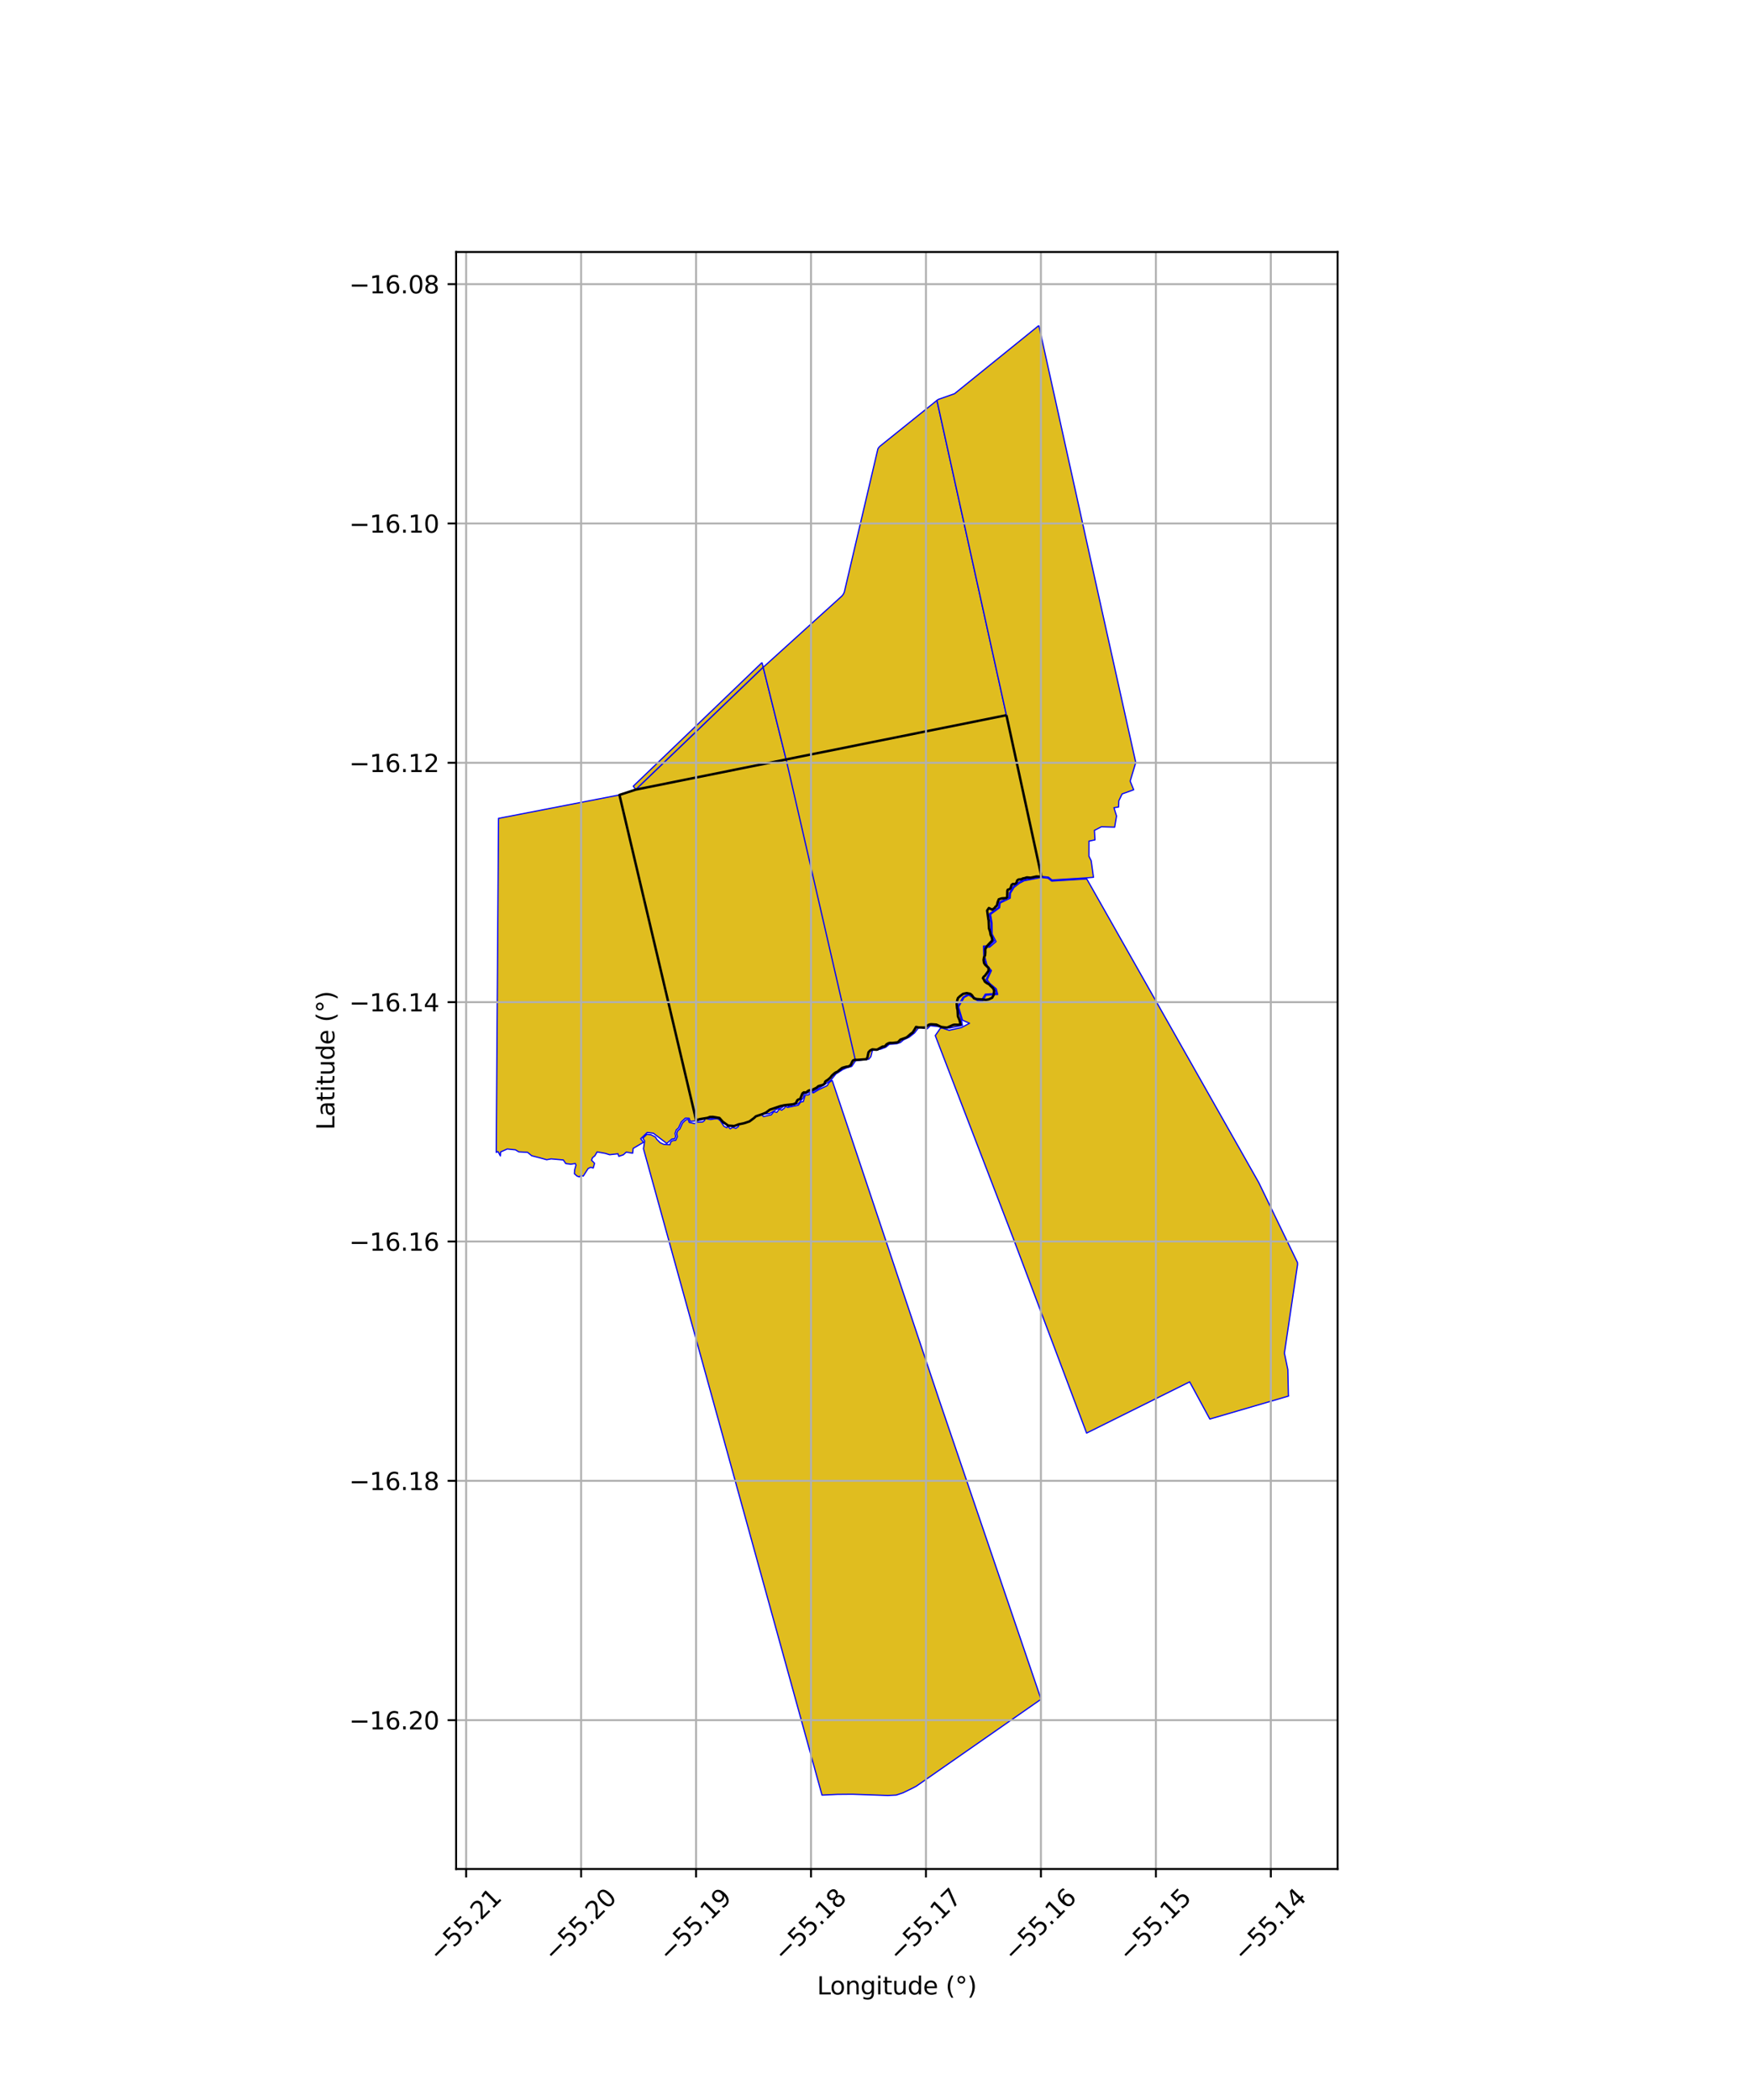 <?xml version="1.0" encoding="utf-8" standalone="no"?>
<!DOCTYPE svg PUBLIC "-//W3C//DTD SVG 1.1//EN"
  "http://www.w3.org/Graphics/SVG/1.1/DTD/svg11.dtd">
<svg xmlns:xlink="http://www.w3.org/1999/xlink" width="720pt" height="864pt" viewBox="0 0 720 864" xmlns="http://www.w3.org/2000/svg" version="1.1">
 <defs>
  <style type="text/css">*{stroke-linejoin: round; stroke-linecap: butt}</style>
 </defs>
 <g id="figure_1">
  <g id="patch_1">
   <path d="M 0 864 
L 720 864 
L 720 0 
L 0 0 
z
" style="fill: #ffffff"/>
  </g>
  <g id="axes_1">
   <g id="patch_2">
    <path d="M 187.666 768.96 
L 550.334 768.96 
L 550.334 103.68 
L 187.666 103.68 
z
" style="fill: #ffffff"/>
   </g>
   <g id="PatchCollection_1">
    <path d="M 342.378 444.464 
L 342.539 444.951 
L 386.332 575.778 
L 428.318 699.113 
L 377.02 734.865 
L 375.776 735.543 
L 371.523 737.614 
L 368.746 738.55 
L 365.26 738.72 
L 357.675 738.452 
L 350.643 738.211 
L 344.53 738.265 
L 338.197 738.568 
L 264.742 472.618 
L 265.218 469.458 
L 264.494 468.301 
L 266.136 466.691 
L 267.835 466.87 
L 269.648 467.815 
L 270.218 468.749 
L 271.628 470.146 
L 273.074 470.813 
L 275.618 470.995 
L 275.938 469.876 
L 276.695 469.285 
L 278.013 469.145 
L 278.708 467.64 
L 278.423 466.393 
L 278.805 465.25 
L 279.676 464.508 
L 280.85 461.984 
L 282.25 460.669 
L 283.186 460.563 
L 283.548 461.778 
L 285.88 462.295 
L 286.611 461.735 
L 289.11 461.603 
L 289.929 460.946 
L 289.917 460.177 
L 292.375 460.611 
L 293.88 460.358 
L 295.285 460.307 
L 296.277 461.017 
L 297.86 463.385 
L 299.016 463.991 
L 299.322 463.238 
L 300.426 464.449 
L 301.389 463.823 
L 302.756 464.244 
L 303.874 463.421 
L 303.815 462.185 
L 307.337 459.265 
L 308.976 459.637 
L 309.541 458.4 
L 309.466 457.031 
L 311.262 457.926 
L 312.57 457.654 
L 312.385 458.686 
L 313.584 458.853 
L 314.128 459.381 
L 317.343 458.658 
L 318.353 457.376 
L 319.611 457.65 
L 320.654 456.312 
L 321.646 456.736 
L 322.758 455.883 
L 323.187 455.093 
L 323.955 455.642 
L 328.448 454.712 
L 329.425 453.429 
L 330.483 453.206 
L 331.311 450.528 
L 332.5 450.513 
L 334.433 449.302 
L 334.621 449.665 
L 336.778 448.358 
L 340.37 446.648 
L 341.071 445.427 
L 342.378 444.464 
" clip-path="url(#p9c881dc391)" style="fill: #e0bd1f; stroke: #0000ff; stroke-width: 0.5"/>
    <path d="M 254.859 327.056 
L 266.889 378.2 
L 286.472 461.173 
L 283.998 461.344 
L 283.515 460.077 
L 281.957 460.031 
L 280.304 461.584 
L 279.137 464.093 
L 278.235 464.86 
L 277.734 466.359 
L 278.01 467.566 
L 277.57 468.521 
L 276.437 468.641 
L 274.308 470.436 
L 268.823 466.251 
L 266.269 465.946 
L 263.582 468.524 
L 264.762 469.971 
L 260.513 472.472 
L 260.296 474.469 
L 257.665 474.006 
L 256.466 475.109 
L 254.588 475.754 
L 254.26 474.7 
L 250.822 475.094 
L 249.024 474.537 
L 245.668 473.927 
L 244.773 475.488 
L 243.749 476.338 
L 243.378 477.353 
L 244.624 478.617 
L 244.065 480.566 
L 243.07 480.258 
L 241.964 480.764 
L 239.983 483.863 
L 238.908 483.624 
L 238.38 484.194 
L 237.433 483.893 
L 236.328 482.915 
L 236.425 481.342 
L 236.969 479.357 
L 236.698 478.707 
L 234.868 478.981 
L 232.779 478.73 
L 231.751 477.241 
L 226.762 476.802 
L 224.923 477.147 
L 221.962 476.329 
L 218.739 475.494 
L 217.067 474.106 
L 213.417 473.904 
L 212.091 473.071 
L 210.665 472.94 
L 208.694 472.73 
L 205.967 473.949 
L 205.859 475.586 
L 204.91 473.788 
L 204.151 474.117 
L 205.11 336.704 
L 254.859 327.056 
" clip-path="url(#p9c881dc391)" style="fill: #e0bd1f; stroke: #0000ff; stroke-width: 0.5"/>
    <path d="M 323.423 312.453 
L 351.975 436.453 
L 350.409 438.761 
L 348.423 439.308 
L 346.716 440.065 
L 343.91 441.86 
L 341.792 444.462 
L 337.888 447.143 
L 334.874 448.898 
L 333.164 449.452 
L 330.862 450.037 
L 330.569 451.52 
L 328.563 453.991 
L 324.395 455.118 
L 323.262 454.43 
L 321.472 455.888 
L 319.678 456.302 
L 316.686 458.132 
L 313.023 458.395 
L 312.749 457.142 
L 310.094 456.423 
L 308.99 456.896 
L 308.981 456.97 
L 305.637 459.715 
L 303.053 462.61 
L 297.349 462.178 
L 295.616 459.94 
L 292.404 460.14 
L 290.274 459.678 
L 289.139 460.645 
L 286.472 461.173 
L 254.859 327.056 
L 261.585 324.869 
L 323.423 312.453 
" clip-path="url(#p9c881dc391)" style="fill: #e0bd1f; stroke: #0000ff; stroke-width: 0.5"/>
    <path d="M 414.072 294.254 
L 428.469 360.578 
L 427.536 360.656 
L 426.382 360.616 
L 425.436 360.814 
L 424.674 360.94 
L 424.02 361.123 
L 422.465 360.987 
L 421.574 361.29 
L 420.754 361.443 
L 420.28 361.739 
L 419.762 361.829 
L 419.066 361.84 
L 418.492 362.244 
L 418.253 363.061 
L 417.87 363.578 
L 417.454 363.738 
L 416.998 363.697 
L 416.72 363.688 
L 416.21 364.054 
L 416.01 364.674 
L 416.001 365.016 
L 415.726 365.542 
L 415.238 365.861 
L 414.6 366.08 
L 414.456 366.501 
L 414.394 368.506 
L 414.373 369.042 
L 414.028 369.485 
L 412.346 369.611 
L 412.129 369.618 
L 411.33 369.846 
L 410.936 369.995 
L 410.475 371.141 
L 410.195 372.52 
L 410.086 372.717 
L 409.502 373.082 
L 409.335 373.472 
L 408.23 374.268 
L 407.457 373.822 
L 407.262 373.688 
L 406.844 373.592 
L 406.237 374.398 
L 406.144 374.61 
L 406.292 375.918 
L 406.529 377.81 
L 406.642 378.293 
L 406.734 378.532 
L 406.769 380.039 
L 406.89 381.999 
L 407.212 382.817 
L 407.339 383.23 
L 407.538 384.469 
L 407.57 384.6 
L 408.078 385.672 
L 408.256 386.84 
L 408.102 387.143 
L 407.252 387.982 
L 406.402 389.033 
L 406.063 389.279 
L 405.35 390.567 
L 405.39 391.721 
L 405.288 393.043 
L 404.844 393.921 
L 404.676 394.908 
L 404.848 396.191 
L 405.334 396.936 
L 406.307 397.788 
L 406.735 398.237 
L 406.694 399.431 
L 406.136 400.254 
L 405.76 400.856 
L 405.265 401.411 
L 404.72 401.857 
L 404.399 402.444 
L 404.861 403.07 
L 404.935 403.393 
L 405.219 403.902 
L 406.052 404.501 
L 407.07 405.063 
L 407.408 405.502 
L 408.558 406.56 
L 409.022 407.559 
L 408.917 408.769 
L 408.815 409.364 
L 408.198 410.511 
L 406.766 411.161 
L 405.597 411.378 
L 404.505 411.247 
L 402.976 411.184 
L 401.672 411.032 
L 400.724 410.771 
L 399.887 409.451 
L 399.206 408.902 
L 398.374 408.671 
L 397.768 408.595 
L 396.254 408.891 
L 394.986 409.829 
L 394.144 410.621 
L 393.855 411.532 
L 393.606 412.917 
L 393.767 414.833 
L 393.966 415.506 
L 394.028 416.709 
L 394.128 418.188 
L 394.82 419.84 
L 395.192 421.509 
L 394.304 421.623 
L 393.383 421.551 
L 392.708 421.581 
L 392.077 421.714 
L 390.864 422.274 
L 389.749 422.761 
L 389.125 422.756 
L 387.246 422.508 
L 385.252 421.554 
L 383.837 421.424 
L 383.174 421.413 
L 382.617 421.457 
L 382.024 421.673 
L 381.278 422.307 
L 381.098 422.504 
L 380.8 422.731 
L 380.605 422.763 
L 379.374 422.746 
L 378.163 422.749 
L 377.404 422.578 
L 376.877 422.521 
L 376.582 423.109 
L 376.32 423.504 
L 375.802 424.207 
L 375.468 424.841 
L 374.664 425.401 
L 373.925 426.08 
L 373.436 426.472 
L 373.221 426.656 
L 372.706 426.945 
L 371.008 427.448 
L 370.455 427.726 
L 369.757 428.451 
L 369.414 428.831 
L 368.618 428.961 
L 368.007 429.159 
L 367.143 429.102 
L 366.478 429.069 
L 366.24 429.073 
L 365.611 429.197 
L 364.76 429.658 
L 364.466 430.078 
L 364.23 430.315 
L 363.981 430.523 
L 363.816 430.579 
L 363.12 430.585 
L 362.006 431.135 
L 361.453 431.526 
L 361.096 431.781 
L 360.577 431.89 
L 359.905 431.81 
L 359.234 431.727 
L 358.887 431.759 
L 357.995 432.213 
L 357.329 432.936 
L 357.135 434.055 
L 356.973 434.706 
L 356.885 435.049 
L 356.459 435.788 
L 355.607 435.862 
L 354.272 435.964 
L 353.435 436.064 
L 352.426 436.079 
L 351.784 436.012 
L 350.998 436.28 
L 350.645 436.784 
L 350.253 437.559 
L 349.979 438.239 
L 349.086 438.786 
L 348.236 438.868 
L 347.448 439.072 
L 346.496 439.36 
L 345.216 440.282 
L 345.07 440.489 
L 344.677 440.861 
L 343.783 441.268 
L 343.176 441.715 
L 342.25 442.547 
L 341.609 443.385 
L 341.092 443.821 
L 340.668 444.203 
L 339.664 444.853 
L 339.411 445.211 
L 339.358 445.725 
L 338.964 446.068 
L 338.668 446.323 
L 337.692 446.551 
L 336.728 446.86 
L 336.334 447.198 
L 335.938 447.537 
L 335.313 447.84 
L 334.56 448.22 
L 334.12 448.562 
L 333.137 448.545 
L 332.48 448.82 
L 331.642 449.511 
L 330.694 449.441 
L 330.142 449.865 
L 329.795 450.61 
L 329.455 451.555 
L 329.371 452.09 
L 328.533 452.339 
L 328.032 452.681 
L 327.464 453.841 
L 326.939 454.125 
L 326.31 454.326 
L 322.766 454.717 
L 321.036 455.098 
L 318.855 455.809 
L 317.523 456.316 
L 316.688 456.568 
L 315.834 457.26 
L 315.146 457.767 
L 313.604 458.407 
L 312.118 458.9 
L 311.009 459.274 
L 310.145 460.057 
L 308.335 461.389 
L 306.054 462.145 
L 303.856 462.6 
L 302.073 463.282 
L 299.584 463.108 
L 297.323 461.476 
L 296.013 459.973 
L 293.411 459.522 
L 292.134 459.525 
L 291.131 459.917 
L 287.907 460.449 
L 286.753 460.794 
L 286.472 461.173 
L 254.859 327.056 
L 261.585 324.869 
L 414.072 294.254 
" clip-path="url(#p9c881dc391)" style="fill: #e0bd1f; stroke: #0000ff; stroke-width: 0.5"/>
    <path d="M 313.519 272.591 
L 314.003 274.548 
L 261.585 324.869 
L 260.547 323.453 
L 313.519 272.591 
" clip-path="url(#p9c881dc391)" style="fill: #e0bd1f; stroke: #0000ff; stroke-width: 0.5"/>
    <path d="M 314.003 274.548 
L 323.423 312.453 
L 261.585 324.869 
L 314.003 274.548 
" clip-path="url(#p9c881dc391)" style="fill: #e0bd1f; stroke: #0000ff; stroke-width: 0.5"/>
    <path d="M 385.481 164.729 
L 414.072 294.254 
L 323.423 312.453 
L 314.003 274.548 
L 346.447 245.16 
L 346.973 244.448 
L 347.365 243.64 
L 361.178 184.715 
L 361.499 184.167 
L 362.014 183.609 
L 385.481 164.729 
" clip-path="url(#p9c881dc391)" style="fill: #e0bd1f; stroke: #0000ff; stroke-width: 0.5"/>
    <path d="M 414.072 294.254 
L 428.469 360.578 
L 421.226 361.925 
L 419.189 362.993 
L 416.884 364.779 
L 415.341 367.331 
L 415.199 369.201 
L 413.693 369.88 
L 411.045 371.262 
L 410.919 373.256 
L 407.065 375.981 
L 407.715 379.838 
L 407.757 384.384 
L 409.105 387.158 
L 406.981 389.23 
L 404.642 389.216 
L 404.772 393.866 
L 405.698 397.336 
L 407.379 399.382 
L 405.633 403.181 
L 406.95 404.929 
L 409.503 407.085 
L 410 408.703 
L 405.367 409.026 
L 403.826 411.523 
L 402.808 411.54 
L 398.575 408.895 
L 396.238 410.238 
L 393.906 414.199 
L 394.849 417.042 
L 395.636 420.048 
L 395.97 421.874 
L 390.687 422.973 
L 387.64 422.527 
L 382.752 421.998 
L 381.432 423.306 
L 378.084 422.627 
L 376.257 424.99 
L 374.077 426.718 
L 371.725 427.828 
L 370.469 428.905 
L 368.865 429.437 
L 365.869 429.657 
L 364.429 430.87 
L 362.349 431.651 
L 358.938 432.164 
L 358.307 434.717 
L 357.434 435.774 
L 351.975 436.453 
L 323.423 312.453 
L 414.072 294.254 
" clip-path="url(#p9c881dc391)" style="fill: #e0bd1f; stroke: #0000ff; stroke-width: 0.5"/>
    <path d="M 428.442 361.018 
L 431.179 361.314 
L 432.688 362.505 
L 446.729 361.643 
L 447.171 361.699 
L 517.896 486.561 
L 533.827 519.453 
L 533.849 520.346 
L 528.44 556.724 
L 529.858 563.508 
L 530.071 573.689 
L 530.142 574.381 
L 497.753 583.838 
L 489.462 568.536 
L 447.06 589.612 
L 416.927 509.598 
L 384.795 426.07 
L 386.91 423.032 
L 387.635 422.988 
L 390.52 423.89 
L 395.509 422.794 
L 398.898 421.002 
L 396.001 419.735 
L 394.384 414.27 
L 396.692 410.357 
L 398.553 409.416 
L 402.703 412.009 
L 404.325 411.849 
L 405.637 409.465 
L 410.499 409.142 
L 409.894 406.847 
L 407.272 404.633 
L 406.145 403.137 
L 407.896 399.327 
L 406.1 397.139 
L 405.215 393.808 
L 405.027 389.688 
L 407.122 389.704 
L 409.793 387.398 
L 408.197 384.294 
L 408.152 379.811 
L 407.534 376.199 
L 411.279 373.453 
L 411.462 371.564 
L 415.626 369.497 
L 415.737 367.505 
L 417.217 365.095 
L 419.426 363.384 
L 421.372 362.363 
L 428.442 361.018 
" clip-path="url(#p9c881dc391)" style="fill: #e0bd1f; stroke: #0000ff; stroke-width: 0.5"/>
    <path d="M 427.42 133.92 
L 452.064 245.341 
L 466.02 308.057 
L 467.281 313.725 
L 464.982 321.38 
L 466.426 324.933 
L 461.664 326.65 
L 460.32 329.468 
L 460.212 332.023 
L 458.316 332.314 
L 459.379 335.755 
L 458.599 340.322 
L 453.12 340.173 
L 450.271 341.654 
L 450.514 345.546 
L 448.028 346.059 
L 448.018 352.256 
L 448.944 354.147 
L 449.887 360.935 
L 446.662 361.203 
L 432.829 362.051 
L 431.352 360.884 
L 428.469 360.578 
L 414.072 294.254 
L 385.481 164.729 
L 385.923 164.373 
L 392.73 161.972 
L 427.42 133.92 
" clip-path="url(#p9c881dc391)" style="fill: #e0bd1f; stroke: #0000ff; stroke-width: 0.5"/>
   </g>
   <g id="PatchCollection_2">
    <path d="M 414.072 294.254 
L 428.469 360.578 
L 427.536 360.656 
L 426.382 360.616 
L 424.02 361.123 
L 422.465 360.987 
L 421.574 361.29 
L 420.754 361.443 
L 420.28 361.739 
L 419.066 361.84 
L 418.492 362.244 
L 418.253 363.061 
L 417.87 363.578 
L 417.454 363.738 
L 416.72 363.688 
L 416.21 364.054 
L 415.726 365.542 
L 415.238 365.861 
L 414.6 366.08 
L 414.456 366.501 
L 414.373 369.042 
L 414.028 369.485 
L 412.129 369.618 
L 410.936 369.995 
L 410.475 371.141 
L 410.086 372.717 
L 409.502 373.082 
L 409.335 373.472 
L 408.23 374.268 
L 406.844 373.592 
L 406.144 374.61 
L 406.642 378.293 
L 406.734 378.532 
L 406.89 381.999 
L 407.339 383.23 
L 407.57 384.6 
L 408.078 385.672 
L 408.256 386.84 
L 408.102 387.143 
L 407.252 387.982 
L 406.063 389.279 
L 405.35 390.567 
L 405.39 391.721 
L 405.288 393.043 
L 404.844 393.921 
L 404.676 394.908 
L 404.848 396.191 
L 405.334 396.936 
L 406.735 398.237 
L 406.694 399.431 
L 405.265 401.411 
L 404.72 401.857 
L 404.399 402.444 
L 404.861 403.07 
L 404.935 403.393 
L 405.219 403.902 
L 406.052 404.501 
L 407.07 405.063 
L 407.408 405.502 
L 408.558 406.56 
L 409.022 407.559 
L 408.815 409.364 
L 408.198 410.511 
L 406.766 411.161 
L 405.597 411.378 
L 404.505 411.247 
L 401.672 411.032 
L 400.724 410.771 
L 399.887 409.451 
L 399.206 408.902 
L 397.768 408.595 
L 396.254 408.891 
L 394.986 409.829 
L 394.144 410.621 
L 393.855 411.532 
L 393.606 412.917 
L 393.767 414.833 
L 393.966 415.506 
L 394.128 418.188 
L 394.82 419.84 
L 395.192 421.509 
L 394.304 421.623 
L 392.708 421.581 
L 392.077 421.714 
L 389.749 422.761 
L 389.125 422.756 
L 387.246 422.508 
L 385.252 421.554 
L 383.174 421.413 
L 382.617 421.457 
L 382.024 421.673 
L 380.605 422.763 
L 378.163 422.749 
L 376.877 422.521 
L 376.32 423.504 
L 375.468 424.841 
L 374.664 425.401 
L 373.221 426.656 
L 372.706 426.945 
L 370.455 427.726 
L 369.414 428.831 
L 367.143 429.102 
L 366.24 429.073 
L 365.611 429.197 
L 364.76 429.658 
L 364.23 430.315 
L 363.816 430.579 
L 363.12 430.585 
L 361.453 431.526 
L 361.096 431.781 
L 360.577 431.89 
L 358.887 431.759 
L 357.995 432.213 
L 357.329 432.936 
L 356.885 435.049 
L 356.459 435.788 
L 352.426 436.079 
L 351.784 436.012 
L 350.998 436.28 
L 350.645 436.784 
L 349.979 438.239 
L 349.086 438.786 
L 348.236 438.868 
L 346.496 439.36 
L 345.07 440.489 
L 344.677 440.861 
L 343.783 441.268 
L 343.176 441.715 
L 342.25 442.547 
L 341.609 443.385 
L 340.668 444.203 
L 339.664 444.853 
L 339.411 445.211 
L 339.358 445.725 
L 338.668 446.323 
L 336.728 446.86 
L 335.938 447.537 
L 334.56 448.22 
L 334.12 448.562 
L 333.137 448.545 
L 332.48 448.82 
L 331.642 449.511 
L 330.694 449.441 
L 330.142 449.865 
L 329.455 451.555 
L 329.371 452.09 
L 328.533 452.339 
L 328.032 452.681 
L 327.464 453.841 
L 326.939 454.125 
L 326.31 454.326 
L 322.766 454.717 
L 321.036 455.098 
L 316.688 456.568 
L 315.146 457.767 
L 313.604 458.407 
L 311.009 459.274 
L 310.145 460.057 
L 308.335 461.389 
L 306.054 462.145 
L 303.856 462.6 
L 302.073 463.282 
L 299.584 463.108 
L 297.323 461.476 
L 296.013 459.973 
L 293.411 459.522 
L 292.134 459.525 
L 291.131 459.917 
L 287.907 460.449 
L 286.753 460.794 
L 286.472 461.173 
L 254.859 327.056 
L 261.585 324.869 
L 414.072 294.254 
L 414.072 294.254 
" clip-path="url(#p9c881dc391)" style="fill: none; stroke: #000000"/>
   </g>
   <g id="matplotlib.axis_1">
    <g id="xtick_1">
     <g id="line2d_1">
      <path d="M 191.786 768.96 
L 191.786 103.68 
" clip-path="url(#p9c881dc391)" style="fill: none; stroke: #b0b0b0; stroke-width: 0.8; stroke-linecap: square"/>
     </g>
     <g id="line2d_2">
      <defs>
       <path id="mae9a6ce8c5" d="M 0 0 
L 0 3.5 
" style="stroke: #000000; stroke-width: 0.8"/>
      </defs>
      <g>
       <use xlink:href="#mae9a6ce8c5" x="191.786" y="768.96" style="stroke: #000000; stroke-width: 0.8"/>
      </g>
     </g>
     <g id="text_1">
      <!-- −55.21 -->
      <g transform="translate(180.653 807.501) rotate(-45) scale(0.1 -0.1)">
       <defs>
        <path id="DejaVuSans-2212" d="M 678 2272 
L 4684 2272 
L 4684 1741 
L 678 1741 
L 678 2272 
z
" transform="scale(0.016)"/>
        <path id="DejaVuSans-35" d="M 691 4666 
L 3169 4666 
L 3169 4134 
L 1269 4134 
L 1269 2991 
Q 1406 3038 1543 3061 
Q 1681 3084 1819 3084 
Q 2600 3084 3056 2656 
Q 3513 2228 3513 1497 
Q 3513 744 3044 326 
Q 2575 -91 1722 -91 
Q 1428 -91 1123 -41 
Q 819 9 494 109 
L 494 744 
Q 775 591 1075 516 
Q 1375 441 1709 441 
Q 2250 441 2565 725 
Q 2881 1009 2881 1497 
Q 2881 1984 2565 2268 
Q 2250 2553 1709 2553 
Q 1456 2553 1204 2497 
Q 953 2441 691 2322 
L 691 4666 
z
" transform="scale(0.016)"/>
        <path id="DejaVuSans-2e" d="M 684 794 
L 1344 794 
L 1344 0 
L 684 0 
L 684 794 
z
" transform="scale(0.016)"/>
        <path id="DejaVuSans-32" d="M 1228 531 
L 3431 531 
L 3431 0 
L 469 0 
L 469 531 
Q 828 903 1448 1529 
Q 2069 2156 2228 2338 
Q 2531 2678 2651 2914 
Q 2772 3150 2772 3378 
Q 2772 3750 2511 3984 
Q 2250 4219 1831 4219 
Q 1534 4219 1204 4116 
Q 875 4013 500 3803 
L 500 4441 
Q 881 4594 1212 4672 
Q 1544 4750 1819 4750 
Q 2544 4750 2975 4387 
Q 3406 4025 3406 3419 
Q 3406 3131 3298 2873 
Q 3191 2616 2906 2266 
Q 2828 2175 2409 1742 
Q 1991 1309 1228 531 
z
" transform="scale(0.016)"/>
        <path id="DejaVuSans-31" d="M 794 531 
L 1825 531 
L 1825 4091 
L 703 3866 
L 703 4441 
L 1819 4666 
L 2450 4666 
L 2450 531 
L 3481 531 
L 3481 0 
L 794 0 
L 794 531 
z
" transform="scale(0.016)"/>
       </defs>
       <use xlink:href="#DejaVuSans-2212"/>
       <use xlink:href="#DejaVuSans-35" transform="translate(83.789 0)"/>
       <use xlink:href="#DejaVuSans-35" transform="translate(147.412 0)"/>
       <use xlink:href="#DejaVuSans-2e" transform="translate(211.035 0)"/>
       <use xlink:href="#DejaVuSans-32" transform="translate(242.822 0)"/>
       <use xlink:href="#DejaVuSans-31" transform="translate(306.445 0)"/>
      </g>
     </g>
    </g>
    <g id="xtick_2">
     <g id="line2d_3">
      <path d="M 239.082 768.96 
L 239.082 103.68 
" clip-path="url(#p9c881dc391)" style="fill: none; stroke: #b0b0b0; stroke-width: 0.8; stroke-linecap: square"/>
     </g>
     <g id="line2d_4">
      <g>
       <use xlink:href="#mae9a6ce8c5" x="239.082" y="768.96" style="stroke: #000000; stroke-width: 0.8"/>
      </g>
     </g>
     <g id="text_2">
      <!-- −55.20 -->
      <g transform="translate(227.949 807.501) rotate(-45) scale(0.1 -0.1)">
       <defs>
        <path id="DejaVuSans-30" d="M 2034 4250 
Q 1547 4250 1301 3770 
Q 1056 3291 1056 2328 
Q 1056 1369 1301 889 
Q 1547 409 2034 409 
Q 2525 409 2770 889 
Q 3016 1369 3016 2328 
Q 3016 3291 2770 3770 
Q 2525 4250 2034 4250 
z
M 2034 4750 
Q 2819 4750 3233 4129 
Q 3647 3509 3647 2328 
Q 3647 1150 3233 529 
Q 2819 -91 2034 -91 
Q 1250 -91 836 529 
Q 422 1150 422 2328 
Q 422 3509 836 4129 
Q 1250 4750 2034 4750 
z
" transform="scale(0.016)"/>
       </defs>
       <use xlink:href="#DejaVuSans-2212"/>
       <use xlink:href="#DejaVuSans-35" transform="translate(83.789 0)"/>
       <use xlink:href="#DejaVuSans-35" transform="translate(147.412 0)"/>
       <use xlink:href="#DejaVuSans-2e" transform="translate(211.035 0)"/>
       <use xlink:href="#DejaVuSans-32" transform="translate(242.822 0)"/>
       <use xlink:href="#DejaVuSans-30" transform="translate(306.445 0)"/>
      </g>
     </g>
    </g>
    <g id="xtick_3">
     <g id="line2d_5">
      <path d="M 286.377 768.96 
L 286.377 103.68 
" clip-path="url(#p9c881dc391)" style="fill: none; stroke: #b0b0b0; stroke-width: 0.8; stroke-linecap: square"/>
     </g>
     <g id="line2d_6">
      <g>
       <use xlink:href="#mae9a6ce8c5" x="286.377" y="768.96" style="stroke: #000000; stroke-width: 0.8"/>
      </g>
     </g>
     <g id="text_3">
      <!-- −55.19 -->
      <g transform="translate(275.244 807.501) rotate(-45) scale(0.1 -0.1)">
       <defs>
        <path id="DejaVuSans-39" d="M 703 97 
L 703 672 
Q 941 559 1184 500 
Q 1428 441 1663 441 
Q 2288 441 2617 861 
Q 2947 1281 2994 2138 
Q 2813 1869 2534 1725 
Q 2256 1581 1919 1581 
Q 1219 1581 811 2004 
Q 403 2428 403 3163 
Q 403 3881 828 4315 
Q 1253 4750 1959 4750 
Q 2769 4750 3195 4129 
Q 3622 3509 3622 2328 
Q 3622 1225 3098 567 
Q 2575 -91 1691 -91 
Q 1453 -91 1209 -44 
Q 966 3 703 97 
z
M 1959 2075 
Q 2384 2075 2632 2365 
Q 2881 2656 2881 3163 
Q 2881 3666 2632 3958 
Q 2384 4250 1959 4250 
Q 1534 4250 1286 3958 
Q 1038 3666 1038 3163 
Q 1038 2656 1286 2365 
Q 1534 2075 1959 2075 
z
" transform="scale(0.016)"/>
       </defs>
       <use xlink:href="#DejaVuSans-2212"/>
       <use xlink:href="#DejaVuSans-35" transform="translate(83.789 0)"/>
       <use xlink:href="#DejaVuSans-35" transform="translate(147.412 0)"/>
       <use xlink:href="#DejaVuSans-2e" transform="translate(211.035 0)"/>
       <use xlink:href="#DejaVuSans-31" transform="translate(242.822 0)"/>
       <use xlink:href="#DejaVuSans-39" transform="translate(306.445 0)"/>
      </g>
     </g>
    </g>
    <g id="xtick_4">
     <g id="line2d_7">
      <path d="M 333.673 768.96 
L 333.673 103.68 
" clip-path="url(#p9c881dc391)" style="fill: none; stroke: #b0b0b0; stroke-width: 0.8; stroke-linecap: square"/>
     </g>
     <g id="line2d_8">
      <g>
       <use xlink:href="#mae9a6ce8c5" x="333.673" y="768.96" style="stroke: #000000; stroke-width: 0.8"/>
      </g>
     </g>
     <g id="text_4">
      <!-- −55.18 -->
      <g transform="translate(322.54 807.501) rotate(-45) scale(0.1 -0.1)">
       <defs>
        <path id="DejaVuSans-38" d="M 2034 2216 
Q 1584 2216 1326 1975 
Q 1069 1734 1069 1313 
Q 1069 891 1326 650 
Q 1584 409 2034 409 
Q 2484 409 2743 651 
Q 3003 894 3003 1313 
Q 3003 1734 2745 1975 
Q 2488 2216 2034 2216 
z
M 1403 2484 
Q 997 2584 770 2862 
Q 544 3141 544 3541 
Q 544 4100 942 4425 
Q 1341 4750 2034 4750 
Q 2731 4750 3128 4425 
Q 3525 4100 3525 3541 
Q 3525 3141 3298 2862 
Q 3072 2584 2669 2484 
Q 3125 2378 3379 2068 
Q 3634 1759 3634 1313 
Q 3634 634 3220 271 
Q 2806 -91 2034 -91 
Q 1263 -91 848 271 
Q 434 634 434 1313 
Q 434 1759 690 2068 
Q 947 2378 1403 2484 
z
M 1172 3481 
Q 1172 3119 1398 2916 
Q 1625 2713 2034 2713 
Q 2441 2713 2670 2916 
Q 2900 3119 2900 3481 
Q 2900 3844 2670 4047 
Q 2441 4250 2034 4250 
Q 1625 4250 1398 4047 
Q 1172 3844 1172 3481 
z
" transform="scale(0.016)"/>
       </defs>
       <use xlink:href="#DejaVuSans-2212"/>
       <use xlink:href="#DejaVuSans-35" transform="translate(83.789 0)"/>
       <use xlink:href="#DejaVuSans-35" transform="translate(147.412 0)"/>
       <use xlink:href="#DejaVuSans-2e" transform="translate(211.035 0)"/>
       <use xlink:href="#DejaVuSans-31" transform="translate(242.822 0)"/>
       <use xlink:href="#DejaVuSans-38" transform="translate(306.445 0)"/>
      </g>
     </g>
    </g>
    <g id="xtick_5">
     <g id="line2d_9">
      <path d="M 380.969 768.96 
L 380.969 103.68 
" clip-path="url(#p9c881dc391)" style="fill: none; stroke: #b0b0b0; stroke-width: 0.8; stroke-linecap: square"/>
     </g>
     <g id="line2d_10">
      <g>
       <use xlink:href="#mae9a6ce8c5" x="380.969" y="768.96" style="stroke: #000000; stroke-width: 0.8"/>
      </g>
     </g>
     <g id="text_5">
      <!-- −55.17 -->
      <g transform="translate(369.836 807.501) rotate(-45) scale(0.1 -0.1)">
       <defs>
        <path id="DejaVuSans-37" d="M 525 4666 
L 3525 4666 
L 3525 4397 
L 1831 0 
L 1172 0 
L 2766 4134 
L 525 4134 
L 525 4666 
z
" transform="scale(0.016)"/>
       </defs>
       <use xlink:href="#DejaVuSans-2212"/>
       <use xlink:href="#DejaVuSans-35" transform="translate(83.789 0)"/>
       <use xlink:href="#DejaVuSans-35" transform="translate(147.412 0)"/>
       <use xlink:href="#DejaVuSans-2e" transform="translate(211.035 0)"/>
       <use xlink:href="#DejaVuSans-31" transform="translate(242.822 0)"/>
       <use xlink:href="#DejaVuSans-37" transform="translate(306.445 0)"/>
      </g>
     </g>
    </g>
    <g id="xtick_6">
     <g id="line2d_11">
      <path d="M 428.265 768.96 
L 428.265 103.68 
" clip-path="url(#p9c881dc391)" style="fill: none; stroke: #b0b0b0; stroke-width: 0.8; stroke-linecap: square"/>
     </g>
     <g id="line2d_12">
      <g>
       <use xlink:href="#mae9a6ce8c5" x="428.265" y="768.96" style="stroke: #000000; stroke-width: 0.8"/>
      </g>
     </g>
     <g id="text_6">
      <!-- −55.16 -->
      <g transform="translate(417.132 807.501) rotate(-45) scale(0.1 -0.1)">
       <defs>
        <path id="DejaVuSans-36" d="M 2113 2584 
Q 1688 2584 1439 2293 
Q 1191 2003 1191 1497 
Q 1191 994 1439 701 
Q 1688 409 2113 409 
Q 2538 409 2786 701 
Q 3034 994 3034 1497 
Q 3034 2003 2786 2293 
Q 2538 2584 2113 2584 
z
M 3366 4563 
L 3366 3988 
Q 3128 4100 2886 4159 
Q 2644 4219 2406 4219 
Q 1781 4219 1451 3797 
Q 1122 3375 1075 2522 
Q 1259 2794 1537 2939 
Q 1816 3084 2150 3084 
Q 2853 3084 3261 2657 
Q 3669 2231 3669 1497 
Q 3669 778 3244 343 
Q 2819 -91 2113 -91 
Q 1303 -91 875 529 
Q 447 1150 447 2328 
Q 447 3434 972 4092 
Q 1497 4750 2381 4750 
Q 2619 4750 2861 4703 
Q 3103 4656 3366 4563 
z
" transform="scale(0.016)"/>
       </defs>
       <use xlink:href="#DejaVuSans-2212"/>
       <use xlink:href="#DejaVuSans-35" transform="translate(83.789 0)"/>
       <use xlink:href="#DejaVuSans-35" transform="translate(147.412 0)"/>
       <use xlink:href="#DejaVuSans-2e" transform="translate(211.035 0)"/>
       <use xlink:href="#DejaVuSans-31" transform="translate(242.822 0)"/>
       <use xlink:href="#DejaVuSans-36" transform="translate(306.445 0)"/>
      </g>
     </g>
    </g>
    <g id="xtick_7">
     <g id="line2d_13">
      <path d="M 475.561 768.96 
L 475.561 103.68 
" clip-path="url(#p9c881dc391)" style="fill: none; stroke: #b0b0b0; stroke-width: 0.8; stroke-linecap: square"/>
     </g>
     <g id="line2d_14">
      <g>
       <use xlink:href="#mae9a6ce8c5" x="475.561" y="768.96" style="stroke: #000000; stroke-width: 0.8"/>
      </g>
     </g>
     <g id="text_7">
      <!-- −55.15 -->
      <g transform="translate(464.428 807.501) rotate(-45) scale(0.1 -0.1)">
       <use xlink:href="#DejaVuSans-2212"/>
       <use xlink:href="#DejaVuSans-35" transform="translate(83.789 0)"/>
       <use xlink:href="#DejaVuSans-35" transform="translate(147.412 0)"/>
       <use xlink:href="#DejaVuSans-2e" transform="translate(211.035 0)"/>
       <use xlink:href="#DejaVuSans-31" transform="translate(242.822 0)"/>
       <use xlink:href="#DejaVuSans-35" transform="translate(306.445 0)"/>
      </g>
     </g>
    </g>
    <g id="xtick_8">
     <g id="line2d_15">
      <path d="M 522.857 768.96 
L 522.857 103.68 
" clip-path="url(#p9c881dc391)" style="fill: none; stroke: #b0b0b0; stroke-width: 0.8; stroke-linecap: square"/>
     </g>
     <g id="line2d_16">
      <g>
       <use xlink:href="#mae9a6ce8c5" x="522.857" y="768.96" style="stroke: #000000; stroke-width: 0.8"/>
      </g>
     </g>
     <g id="text_8">
      <!-- −55.14 -->
      <g transform="translate(511.724 807.501) rotate(-45) scale(0.1 -0.1)">
       <defs>
        <path id="DejaVuSans-34" d="M 2419 4116 
L 825 1625 
L 2419 1625 
L 2419 4116 
z
M 2253 4666 
L 3047 4666 
L 3047 1625 
L 3713 1625 
L 3713 1100 
L 3047 1100 
L 3047 0 
L 2419 0 
L 2419 1100 
L 313 1100 
L 313 1709 
L 2253 4666 
z
" transform="scale(0.016)"/>
       </defs>
       <use xlink:href="#DejaVuSans-2212"/>
       <use xlink:href="#DejaVuSans-35" transform="translate(83.789 0)"/>
       <use xlink:href="#DejaVuSans-35" transform="translate(147.412 0)"/>
       <use xlink:href="#DejaVuSans-2e" transform="translate(211.035 0)"/>
       <use xlink:href="#DejaVuSans-31" transform="translate(242.822 0)"/>
       <use xlink:href="#DejaVuSans-34" transform="translate(306.445 0)"/>
      </g>
     </g>
    </g>
    <g id="text_9">
     <!-- Longitude (°) -->
     <g transform="translate(336.14 820.57) scale(0.1 -0.1)">
      <defs>
       <path id="DejaVuSans-4c" d="M 628 4666 
L 1259 4666 
L 1259 531 
L 3531 531 
L 3531 0 
L 628 0 
L 628 4666 
z
" transform="scale(0.016)"/>
       <path id="DejaVuSans-6f" d="M 1959 3097 
Q 1497 3097 1228 2736 
Q 959 2375 959 1747 
Q 959 1119 1226 758 
Q 1494 397 1959 397 
Q 2419 397 2687 759 
Q 2956 1122 2956 1747 
Q 2956 2369 2687 2733 
Q 2419 3097 1959 3097 
z
M 1959 3584 
Q 2709 3584 3137 3096 
Q 3566 2609 3566 1747 
Q 3566 888 3137 398 
Q 2709 -91 1959 -91 
Q 1206 -91 779 398 
Q 353 888 353 1747 
Q 353 2609 779 3096 
Q 1206 3584 1959 3584 
z
" transform="scale(0.016)"/>
       <path id="DejaVuSans-6e" d="M 3513 2113 
L 3513 0 
L 2938 0 
L 2938 2094 
Q 2938 2591 2744 2837 
Q 2550 3084 2163 3084 
Q 1697 3084 1428 2787 
Q 1159 2491 1159 1978 
L 1159 0 
L 581 0 
L 581 3500 
L 1159 3500 
L 1159 2956 
Q 1366 3272 1645 3428 
Q 1925 3584 2291 3584 
Q 2894 3584 3203 3211 
Q 3513 2838 3513 2113 
z
" transform="scale(0.016)"/>
       <path id="DejaVuSans-67" d="M 2906 1791 
Q 2906 2416 2648 2759 
Q 2391 3103 1925 3103 
Q 1463 3103 1205 2759 
Q 947 2416 947 1791 
Q 947 1169 1205 825 
Q 1463 481 1925 481 
Q 2391 481 2648 825 
Q 2906 1169 2906 1791 
z
M 3481 434 
Q 3481 -459 3084 -895 
Q 2688 -1331 1869 -1331 
Q 1566 -1331 1297 -1286 
Q 1028 -1241 775 -1147 
L 775 -588 
Q 1028 -725 1275 -790 
Q 1522 -856 1778 -856 
Q 2344 -856 2625 -561 
Q 2906 -266 2906 331 
L 2906 616 
Q 2728 306 2450 153 
Q 2172 0 1784 0 
Q 1141 0 747 490 
Q 353 981 353 1791 
Q 353 2603 747 3093 
Q 1141 3584 1784 3584 
Q 2172 3584 2450 3431 
Q 2728 3278 2906 2969 
L 2906 3500 
L 3481 3500 
L 3481 434 
z
" transform="scale(0.016)"/>
       <path id="DejaVuSans-69" d="M 603 3500 
L 1178 3500 
L 1178 0 
L 603 0 
L 603 3500 
z
M 603 4863 
L 1178 4863 
L 1178 4134 
L 603 4134 
L 603 4863 
z
" transform="scale(0.016)"/>
       <path id="DejaVuSans-74" d="M 1172 4494 
L 1172 3500 
L 2356 3500 
L 2356 3053 
L 1172 3053 
L 1172 1153 
Q 1172 725 1289 603 
Q 1406 481 1766 481 
L 2356 481 
L 2356 0 
L 1766 0 
Q 1100 0 847 248 
Q 594 497 594 1153 
L 594 3053 
L 172 3053 
L 172 3500 
L 594 3500 
L 594 4494 
L 1172 4494 
z
" transform="scale(0.016)"/>
       <path id="DejaVuSans-75" d="M 544 1381 
L 544 3500 
L 1119 3500 
L 1119 1403 
Q 1119 906 1312 657 
Q 1506 409 1894 409 
Q 2359 409 2629 706 
Q 2900 1003 2900 1516 
L 2900 3500 
L 3475 3500 
L 3475 0 
L 2900 0 
L 2900 538 
Q 2691 219 2414 64 
Q 2138 -91 1772 -91 
Q 1169 -91 856 284 
Q 544 659 544 1381 
z
M 1991 3584 
L 1991 3584 
z
" transform="scale(0.016)"/>
       <path id="DejaVuSans-64" d="M 2906 2969 
L 2906 4863 
L 3481 4863 
L 3481 0 
L 2906 0 
L 2906 525 
Q 2725 213 2448 61 
Q 2172 -91 1784 -91 
Q 1150 -91 751 415 
Q 353 922 353 1747 
Q 353 2572 751 3078 
Q 1150 3584 1784 3584 
Q 2172 3584 2448 3432 
Q 2725 3281 2906 2969 
z
M 947 1747 
Q 947 1113 1208 752 
Q 1469 391 1925 391 
Q 2381 391 2643 752 
Q 2906 1113 2906 1747 
Q 2906 2381 2643 2742 
Q 2381 3103 1925 3103 
Q 1469 3103 1208 2742 
Q 947 2381 947 1747 
z
" transform="scale(0.016)"/>
       <path id="DejaVuSans-65" d="M 3597 1894 
L 3597 1613 
L 953 1613 
Q 991 1019 1311 708 
Q 1631 397 2203 397 
Q 2534 397 2845 478 
Q 3156 559 3463 722 
L 3463 178 
Q 3153 47 2828 -22 
Q 2503 -91 2169 -91 
Q 1331 -91 842 396 
Q 353 884 353 1716 
Q 353 2575 817 3079 
Q 1281 3584 2069 3584 
Q 2775 3584 3186 3129 
Q 3597 2675 3597 1894 
z
M 3022 2063 
Q 3016 2534 2758 2815 
Q 2500 3097 2075 3097 
Q 1594 3097 1305 2825 
Q 1016 2553 972 2059 
L 3022 2063 
z
" transform="scale(0.016)"/>
       <path id="DejaVuSans-20" transform="scale(0.016)"/>
       <path id="DejaVuSans-28" d="M 1984 4856 
Q 1566 4138 1362 3434 
Q 1159 2731 1159 2009 
Q 1159 1288 1364 580 
Q 1569 -128 1984 -844 
L 1484 -844 
Q 1016 -109 783 600 
Q 550 1309 550 2009 
Q 550 2706 781 3412 
Q 1013 4119 1484 4856 
L 1984 4856 
z
" transform="scale(0.016)"/>
       <path id="DejaVuSans-b0" d="M 1600 4347 
Q 1350 4347 1178 4173 
Q 1006 4000 1006 3750 
Q 1006 3503 1178 3333 
Q 1350 3163 1600 3163 
Q 1850 3163 2022 3333 
Q 2194 3503 2194 3750 
Q 2194 3997 2020 4172 
Q 1847 4347 1600 4347 
z
M 1600 4750 
Q 1800 4750 1984 4673 
Q 2169 4597 2303 4453 
Q 2447 4313 2519 4134 
Q 2591 3956 2591 3750 
Q 2591 3338 2302 3052 
Q 2013 2766 1594 2766 
Q 1172 2766 890 3047 
Q 609 3328 609 3750 
Q 609 4169 896 4459 
Q 1184 4750 1600 4750 
z
" transform="scale(0.016)"/>
       <path id="DejaVuSans-29" d="M 513 4856 
L 1013 4856 
Q 1481 4119 1714 3412 
Q 1947 2706 1947 2009 
Q 1947 1309 1714 600 
Q 1481 -109 1013 -844 
L 513 -844 
Q 928 -128 1133 580 
Q 1338 1288 1338 2009 
Q 1338 2731 1133 3434 
Q 928 4138 513 4856 
z
" transform="scale(0.016)"/>
      </defs>
      <use xlink:href="#DejaVuSans-4c"/>
      <use xlink:href="#DejaVuSans-6f" transform="translate(53.963 0)"/>
      <use xlink:href="#DejaVuSans-6e" transform="translate(115.145 0)"/>
      <use xlink:href="#DejaVuSans-67" transform="translate(178.523 0)"/>
      <use xlink:href="#DejaVuSans-69" transform="translate(242 0)"/>
      <use xlink:href="#DejaVuSans-74" transform="translate(269.783 0)"/>
      <use xlink:href="#DejaVuSans-75" transform="translate(308.992 0)"/>
      <use xlink:href="#DejaVuSans-64" transform="translate(372.371 0)"/>
      <use xlink:href="#DejaVuSans-65" transform="translate(435.848 0)"/>
      <use xlink:href="#DejaVuSans-20" transform="translate(497.371 0)"/>
      <use xlink:href="#DejaVuSans-28" transform="translate(529.158 0)"/>
      <use xlink:href="#DejaVuSans-b0" transform="translate(568.172 0)"/>
      <use xlink:href="#DejaVuSans-29" transform="translate(618.172 0)"/>
     </g>
    </g>
   </g>
   <g id="matplotlib.axis_2">
    <g id="ytick_1">
     <g id="line2d_17">
      <path d="M 187.666 707.724 
L 550.334 707.724 
" clip-path="url(#p9c881dc391)" style="fill: none; stroke: #b0b0b0; stroke-width: 0.8; stroke-linecap: square"/>
     </g>
     <g id="line2d_18">
      <defs>
       <path id="m4a8f63884e" d="M 0 0 
L -3.5 0 
" style="stroke: #000000; stroke-width: 0.8"/>
      </defs>
      <g>
       <use xlink:href="#m4a8f63884e" x="187.666" y="707.724" style="stroke: #000000; stroke-width: 0.8"/>
      </g>
     </g>
     <g id="text_10">
      <!-- −16.20 -->
      <g transform="translate(143.658 711.523) scale(0.1 -0.1)">
       <use xlink:href="#DejaVuSans-2212"/>
       <use xlink:href="#DejaVuSans-31" transform="translate(83.789 0)"/>
       <use xlink:href="#DejaVuSans-36" transform="translate(147.412 0)"/>
       <use xlink:href="#DejaVuSans-2e" transform="translate(211.035 0)"/>
       <use xlink:href="#DejaVuSans-32" transform="translate(242.822 0)"/>
       <use xlink:href="#DejaVuSans-30" transform="translate(306.445 0)"/>
      </g>
     </g>
    </g>
    <g id="ytick_2">
     <g id="line2d_19">
      <path d="M 187.666 609.254 
L 550.334 609.254 
" clip-path="url(#p9c881dc391)" style="fill: none; stroke: #b0b0b0; stroke-width: 0.8; stroke-linecap: square"/>
     </g>
     <g id="line2d_20">
      <g>
       <use xlink:href="#m4a8f63884e" x="187.666" y="609.254" style="stroke: #000000; stroke-width: 0.8"/>
      </g>
     </g>
     <g id="text_11">
      <!-- −16.18 -->
      <g transform="translate(143.658 613.054) scale(0.1 -0.1)">
       <use xlink:href="#DejaVuSans-2212"/>
       <use xlink:href="#DejaVuSans-31" transform="translate(83.789 0)"/>
       <use xlink:href="#DejaVuSans-36" transform="translate(147.412 0)"/>
       <use xlink:href="#DejaVuSans-2e" transform="translate(211.035 0)"/>
       <use xlink:href="#DejaVuSans-31" transform="translate(242.822 0)"/>
       <use xlink:href="#DejaVuSans-38" transform="translate(306.445 0)"/>
      </g>
     </g>
    </g>
    <g id="ytick_3">
     <g id="line2d_21">
      <path d="M 187.666 510.785 
L 550.334 510.785 
" clip-path="url(#p9c881dc391)" style="fill: none; stroke: #b0b0b0; stroke-width: 0.8; stroke-linecap: square"/>
     </g>
     <g id="line2d_22">
      <g>
       <use xlink:href="#m4a8f63884e" x="187.666" y="510.785" style="stroke: #000000; stroke-width: 0.8"/>
      </g>
     </g>
     <g id="text_12">
      <!-- −16.16 -->
      <g transform="translate(143.658 514.584) scale(0.1 -0.1)">
       <use xlink:href="#DejaVuSans-2212"/>
       <use xlink:href="#DejaVuSans-31" transform="translate(83.789 0)"/>
       <use xlink:href="#DejaVuSans-36" transform="translate(147.412 0)"/>
       <use xlink:href="#DejaVuSans-2e" transform="translate(211.035 0)"/>
       <use xlink:href="#DejaVuSans-31" transform="translate(242.822 0)"/>
       <use xlink:href="#DejaVuSans-36" transform="translate(306.445 0)"/>
      </g>
     </g>
    </g>
    <g id="ytick_4">
     <g id="line2d_23">
      <path d="M 187.666 412.315 
L 550.334 412.315 
" clip-path="url(#p9c881dc391)" style="fill: none; stroke: #b0b0b0; stroke-width: 0.8; stroke-linecap: square"/>
     </g>
     <g id="line2d_24">
      <g>
       <use xlink:href="#m4a8f63884e" x="187.666" y="412.315" style="stroke: #000000; stroke-width: 0.8"/>
      </g>
     </g>
     <g id="text_13">
      <!-- −16.14 -->
      <g transform="translate(143.658 416.115) scale(0.1 -0.1)">
       <use xlink:href="#DejaVuSans-2212"/>
       <use xlink:href="#DejaVuSans-31" transform="translate(83.789 0)"/>
       <use xlink:href="#DejaVuSans-36" transform="translate(147.412 0)"/>
       <use xlink:href="#DejaVuSans-2e" transform="translate(211.035 0)"/>
       <use xlink:href="#DejaVuSans-31" transform="translate(242.822 0)"/>
       <use xlink:href="#DejaVuSans-34" transform="translate(306.445 0)"/>
      </g>
     </g>
    </g>
    <g id="ytick_5">
     <g id="line2d_25">
      <path d="M 187.666 313.846 
L 550.334 313.846 
" clip-path="url(#p9c881dc391)" style="fill: none; stroke: #b0b0b0; stroke-width: 0.8; stroke-linecap: square"/>
     </g>
     <g id="line2d_26">
      <g>
       <use xlink:href="#m4a8f63884e" x="187.666" y="313.846" style="stroke: #000000; stroke-width: 0.8"/>
      </g>
     </g>
     <g id="text_14">
      <!-- −16.12 -->
      <g transform="translate(143.658 317.645) scale(0.1 -0.1)">
       <use xlink:href="#DejaVuSans-2212"/>
       <use xlink:href="#DejaVuSans-31" transform="translate(83.789 0)"/>
       <use xlink:href="#DejaVuSans-36" transform="translate(147.412 0)"/>
       <use xlink:href="#DejaVuSans-2e" transform="translate(211.035 0)"/>
       <use xlink:href="#DejaVuSans-31" transform="translate(242.822 0)"/>
       <use xlink:href="#DejaVuSans-32" transform="translate(306.445 0)"/>
      </g>
     </g>
    </g>
    <g id="ytick_6">
     <g id="line2d_27">
      <path d="M 187.666 215.376 
L 550.334 215.376 
" clip-path="url(#p9c881dc391)" style="fill: none; stroke: #b0b0b0; stroke-width: 0.8; stroke-linecap: square"/>
     </g>
     <g id="line2d_28">
      <g>
       <use xlink:href="#m4a8f63884e" x="187.666" y="215.376" style="stroke: #000000; stroke-width: 0.8"/>
      </g>
     </g>
     <g id="text_15">
      <!-- −16.10 -->
      <g transform="translate(143.658 219.175) scale(0.1 -0.1)">
       <use xlink:href="#DejaVuSans-2212"/>
       <use xlink:href="#DejaVuSans-31" transform="translate(83.789 0)"/>
       <use xlink:href="#DejaVuSans-36" transform="translate(147.412 0)"/>
       <use xlink:href="#DejaVuSans-2e" transform="translate(211.035 0)"/>
       <use xlink:href="#DejaVuSans-31" transform="translate(242.822 0)"/>
       <use xlink:href="#DejaVuSans-30" transform="translate(306.445 0)"/>
      </g>
     </g>
    </g>
    <g id="ytick_7">
     <g id="line2d_29">
      <path d="M 187.666 116.907 
L 550.334 116.907 
" clip-path="url(#p9c881dc391)" style="fill: none; stroke: #b0b0b0; stroke-width: 0.8; stroke-linecap: square"/>
     </g>
     <g id="line2d_30">
      <g>
       <use xlink:href="#m4a8f63884e" x="187.666" y="116.907" style="stroke: #000000; stroke-width: 0.8"/>
      </g>
     </g>
     <g id="text_16">
      <!-- −16.08 -->
      <g transform="translate(143.658 120.706) scale(0.1 -0.1)">
       <use xlink:href="#DejaVuSans-2212"/>
       <use xlink:href="#DejaVuSans-31" transform="translate(83.789 0)"/>
       <use xlink:href="#DejaVuSans-36" transform="translate(147.412 0)"/>
       <use xlink:href="#DejaVuSans-2e" transform="translate(211.035 0)"/>
       <use xlink:href="#DejaVuSans-30" transform="translate(242.822 0)"/>
       <use xlink:href="#DejaVuSans-38" transform="translate(306.445 0)"/>
      </g>
     </g>
    </g>
    <g id="text_17">
     <!-- Latitude (°) -->
     <g transform="translate(137.579 464.89) rotate(-90) scale(0.1 -0.1)">
      <defs>
       <path id="DejaVuSans-61" d="M 2194 1759 
Q 1497 1759 1228 1600 
Q 959 1441 959 1056 
Q 959 750 1161 570 
Q 1363 391 1709 391 
Q 2188 391 2477 730 
Q 2766 1069 2766 1631 
L 2766 1759 
L 2194 1759 
z
M 3341 1997 
L 3341 0 
L 2766 0 
L 2766 531 
Q 2569 213 2275 61 
Q 1981 -91 1556 -91 
Q 1019 -91 701 211 
Q 384 513 384 1019 
Q 384 1609 779 1909 
Q 1175 2209 1959 2209 
L 2766 2209 
L 2766 2266 
Q 2766 2663 2505 2880 
Q 2244 3097 1772 3097 
Q 1472 3097 1187 3025 
Q 903 2953 641 2809 
L 641 3341 
Q 956 3463 1253 3523 
Q 1550 3584 1831 3584 
Q 2591 3584 2966 3190 
Q 3341 2797 3341 1997 
z
" transform="scale(0.016)"/>
      </defs>
      <use xlink:href="#DejaVuSans-4c"/>
      <use xlink:href="#DejaVuSans-61" transform="translate(55.713 0)"/>
      <use xlink:href="#DejaVuSans-74" transform="translate(116.992 0)"/>
      <use xlink:href="#DejaVuSans-69" transform="translate(156.201 0)"/>
      <use xlink:href="#DejaVuSans-74" transform="translate(183.984 0)"/>
      <use xlink:href="#DejaVuSans-75" transform="translate(223.193 0)"/>
      <use xlink:href="#DejaVuSans-64" transform="translate(286.572 0)"/>
      <use xlink:href="#DejaVuSans-65" transform="translate(350.049 0)"/>
      <use xlink:href="#DejaVuSans-20" transform="translate(411.572 0)"/>
      <use xlink:href="#DejaVuSans-28" transform="translate(443.359 0)"/>
      <use xlink:href="#DejaVuSans-b0" transform="translate(482.373 0)"/>
      <use xlink:href="#DejaVuSans-29" transform="translate(532.373 0)"/>
     </g>
    </g>
   </g>
   <g id="patch_3">
    <path d="M 187.666 768.96 
L 187.666 103.68 
" style="fill: none; stroke: #000000; stroke-width: 0.8; stroke-linejoin: miter; stroke-linecap: square"/>
   </g>
   <g id="patch_4">
    <path d="M 550.334 768.96 
L 550.334 103.68 
" style="fill: none; stroke: #000000; stroke-width: 0.8; stroke-linejoin: miter; stroke-linecap: square"/>
   </g>
   <g id="patch_5">
    <path d="M 187.666 768.96 
L 550.334 768.96 
" style="fill: none; stroke: #000000; stroke-width: 0.8; stroke-linejoin: miter; stroke-linecap: square"/>
   </g>
   <g id="patch_6">
    <path d="M 187.666 103.68 
L 550.334 103.68 
" style="fill: none; stroke: #000000; stroke-width: 0.8; stroke-linejoin: miter; stroke-linecap: square"/>
   </g>
   <g id="legend_1">
    <g id="patch_7">
     <path d="M 279.837 941.308 
L 458.163 941.308 
Q 460.163 941.308 460.163 939.308 
L 460.163 909.016 
Q 460.163 907.016 458.163 907.016 
L 279.837 907.016 
Q 277.837 907.016 277.837 909.016 
L 277.837 939.308 
Q 277.837 941.308 279.837 941.308 
z
" style="fill: #ffffff; opacity: 0.8; stroke: #cccccc; stroke-linejoin: miter"/>
    </g>
    <g id="text_18">
     <!-- Legenda -->
     <g transform="translate(343.281 920.134) scale(0.12 -0.12)">
      <use xlink:href="#DejaVuSans-4c"/>
      <use xlink:href="#DejaVuSans-65" transform="translate(53.963 0)"/>
      <use xlink:href="#DejaVuSans-67" transform="translate(115.486 0)"/>
      <use xlink:href="#DejaVuSans-65" transform="translate(178.963 0)"/>
      <use xlink:href="#DejaVuSans-6e" transform="translate(240.486 0)"/>
      <use xlink:href="#DejaVuSans-64" transform="translate(303.865 0)"/>
      <use xlink:href="#DejaVuSans-61" transform="translate(367.342 0)"/>
     </g>
    </g>
    <g id="patch_8">
     <path style="fill: none; stroke: #000000; stroke-linejoin: miter"/>
    </g>
    <g id="text_19">
     <!-- Gleba Federal -->
     <g transform="translate(309.837 935.228) scale(0.1 -0.1)">
      <defs>
       <path id="DejaVuSans-47" d="M 3809 666 
L 3809 1919 
L 2778 1919 
L 2778 2438 
L 4434 2438 
L 4434 434 
Q 4069 175 3628 42 
Q 3188 -91 2688 -91 
Q 1594 -91 976 548 
Q 359 1188 359 2328 
Q 359 3472 976 4111 
Q 1594 4750 2688 4750 
Q 3144 4750 3555 4637 
Q 3966 4525 4313 4306 
L 4313 3634 
Q 3963 3931 3569 4081 
Q 3175 4231 2741 4231 
Q 1884 4231 1454 3753 
Q 1025 3275 1025 2328 
Q 1025 1384 1454 906 
Q 1884 428 2741 428 
Q 3075 428 3337 486 
Q 3600 544 3809 666 
z
" transform="scale(0.016)"/>
       <path id="DejaVuSans-6c" d="M 603 4863 
L 1178 4863 
L 1178 0 
L 603 0 
L 603 4863 
z
" transform="scale(0.016)"/>
       <path id="DejaVuSans-62" d="M 3116 1747 
Q 3116 2381 2855 2742 
Q 2594 3103 2138 3103 
Q 1681 3103 1420 2742 
Q 1159 2381 1159 1747 
Q 1159 1113 1420 752 
Q 1681 391 2138 391 
Q 2594 391 2855 752 
Q 3116 1113 3116 1747 
z
M 1159 2969 
Q 1341 3281 1617 3432 
Q 1894 3584 2278 3584 
Q 2916 3584 3314 3078 
Q 3713 2572 3713 1747 
Q 3713 922 3314 415 
Q 2916 -91 2278 -91 
Q 1894 -91 1617 61 
Q 1341 213 1159 525 
L 1159 0 
L 581 0 
L 581 4863 
L 1159 4863 
L 1159 2969 
z
" transform="scale(0.016)"/>
       <path id="DejaVuSans-46" d="M 628 4666 
L 3309 4666 
L 3309 4134 
L 1259 4134 
L 1259 2759 
L 3109 2759 
L 3109 2228 
L 1259 2228 
L 1259 0 
L 628 0 
L 628 4666 
z
" transform="scale(0.016)"/>
       <path id="DejaVuSans-72" d="M 2631 2963 
Q 2534 3019 2420 3045 
Q 2306 3072 2169 3072 
Q 1681 3072 1420 2755 
Q 1159 2438 1159 1844 
L 1159 0 
L 581 0 
L 581 3500 
L 1159 3500 
L 1159 2956 
Q 1341 3275 1631 3429 
Q 1922 3584 2338 3584 
Q 2397 3584 2469 3576 
Q 2541 3569 2628 3553 
L 2631 2963 
z
" transform="scale(0.016)"/>
      </defs>
      <use xlink:href="#DejaVuSans-47"/>
      <use xlink:href="#DejaVuSans-6c" transform="translate(77.49 0)"/>
      <use xlink:href="#DejaVuSans-65" transform="translate(105.273 0)"/>
      <use xlink:href="#DejaVuSans-62" transform="translate(166.797 0)"/>
      <use xlink:href="#DejaVuSans-61" transform="translate(230.273 0)"/>
      <use xlink:href="#DejaVuSans-20" transform="translate(291.553 0)"/>
      <use xlink:href="#DejaVuSans-46" transform="translate(323.34 0)"/>
      <use xlink:href="#DejaVuSans-65" transform="translate(375.359 0)"/>
      <use xlink:href="#DejaVuSans-64" transform="translate(436.883 0)"/>
      <use xlink:href="#DejaVuSans-65" transform="translate(500.359 0)"/>
      <use xlink:href="#DejaVuSans-72" transform="translate(561.883 0)"/>
      <use xlink:href="#DejaVuSans-61" transform="translate(602.996 0)"/>
      <use xlink:href="#DejaVuSans-6c" transform="translate(664.275 0)"/>
     </g>
    </g>
    <g id="patch_9">
     <path d="M 399.045 935.228 
L 419.045 935.228 
L 419.045 928.228 
L 399.045 928.228 
z
" style="fill: #e0bd1f; opacity: 0.6"/>
    </g>
    <g id="text_20">
     <!-- SIGEF -->
     <g transform="translate(427.045 935.228) scale(0.1 -0.1)">
      <defs>
       <path id="DejaVuSans-53" d="M 3425 4513 
L 3425 3897 
Q 3066 4069 2747 4153 
Q 2428 4238 2131 4238 
Q 1616 4238 1336 4038 
Q 1056 3838 1056 3469 
Q 1056 3159 1242 3001 
Q 1428 2844 1947 2747 
L 2328 2669 
Q 3034 2534 3370 2195 
Q 3706 1856 3706 1288 
Q 3706 609 3251 259 
Q 2797 -91 1919 -91 
Q 1588 -91 1214 -16 
Q 841 59 441 206 
L 441 856 
Q 825 641 1194 531 
Q 1563 422 1919 422 
Q 2459 422 2753 634 
Q 3047 847 3047 1241 
Q 3047 1584 2836 1778 
Q 2625 1972 2144 2069 
L 1759 2144 
Q 1053 2284 737 2584 
Q 422 2884 422 3419 
Q 422 4038 858 4394 
Q 1294 4750 2059 4750 
Q 2388 4750 2728 4690 
Q 3069 4631 3425 4513 
z
" transform="scale(0.016)"/>
       <path id="DejaVuSans-49" d="M 628 4666 
L 1259 4666 
L 1259 0 
L 628 0 
L 628 4666 
z
" transform="scale(0.016)"/>
       <path id="DejaVuSans-45" d="M 628 4666 
L 3578 4666 
L 3578 4134 
L 1259 4134 
L 1259 2753 
L 3481 2753 
L 3481 2222 
L 1259 2222 
L 1259 531 
L 3634 531 
L 3634 0 
L 628 0 
L 628 4666 
z
" transform="scale(0.016)"/>
      </defs>
      <use xlink:href="#DejaVuSans-53"/>
      <use xlink:href="#DejaVuSans-49" transform="translate(63.477 0)"/>
      <use xlink:href="#DejaVuSans-47" transform="translate(92.969 0)"/>
      <use xlink:href="#DejaVuSans-45" transform="translate(170.459 0)"/>
      <use xlink:href="#DejaVuSans-46" transform="translate(233.643 0)"/>
     </g>
    </g>
   </g>
  </g>
 </g>
 <defs>
  <clipPath id="p9c881dc391">
   <rect x="187.666" y="103.68" width="362.668" height="665.28"/>
  </clipPath>
 </defs>
</svg>
